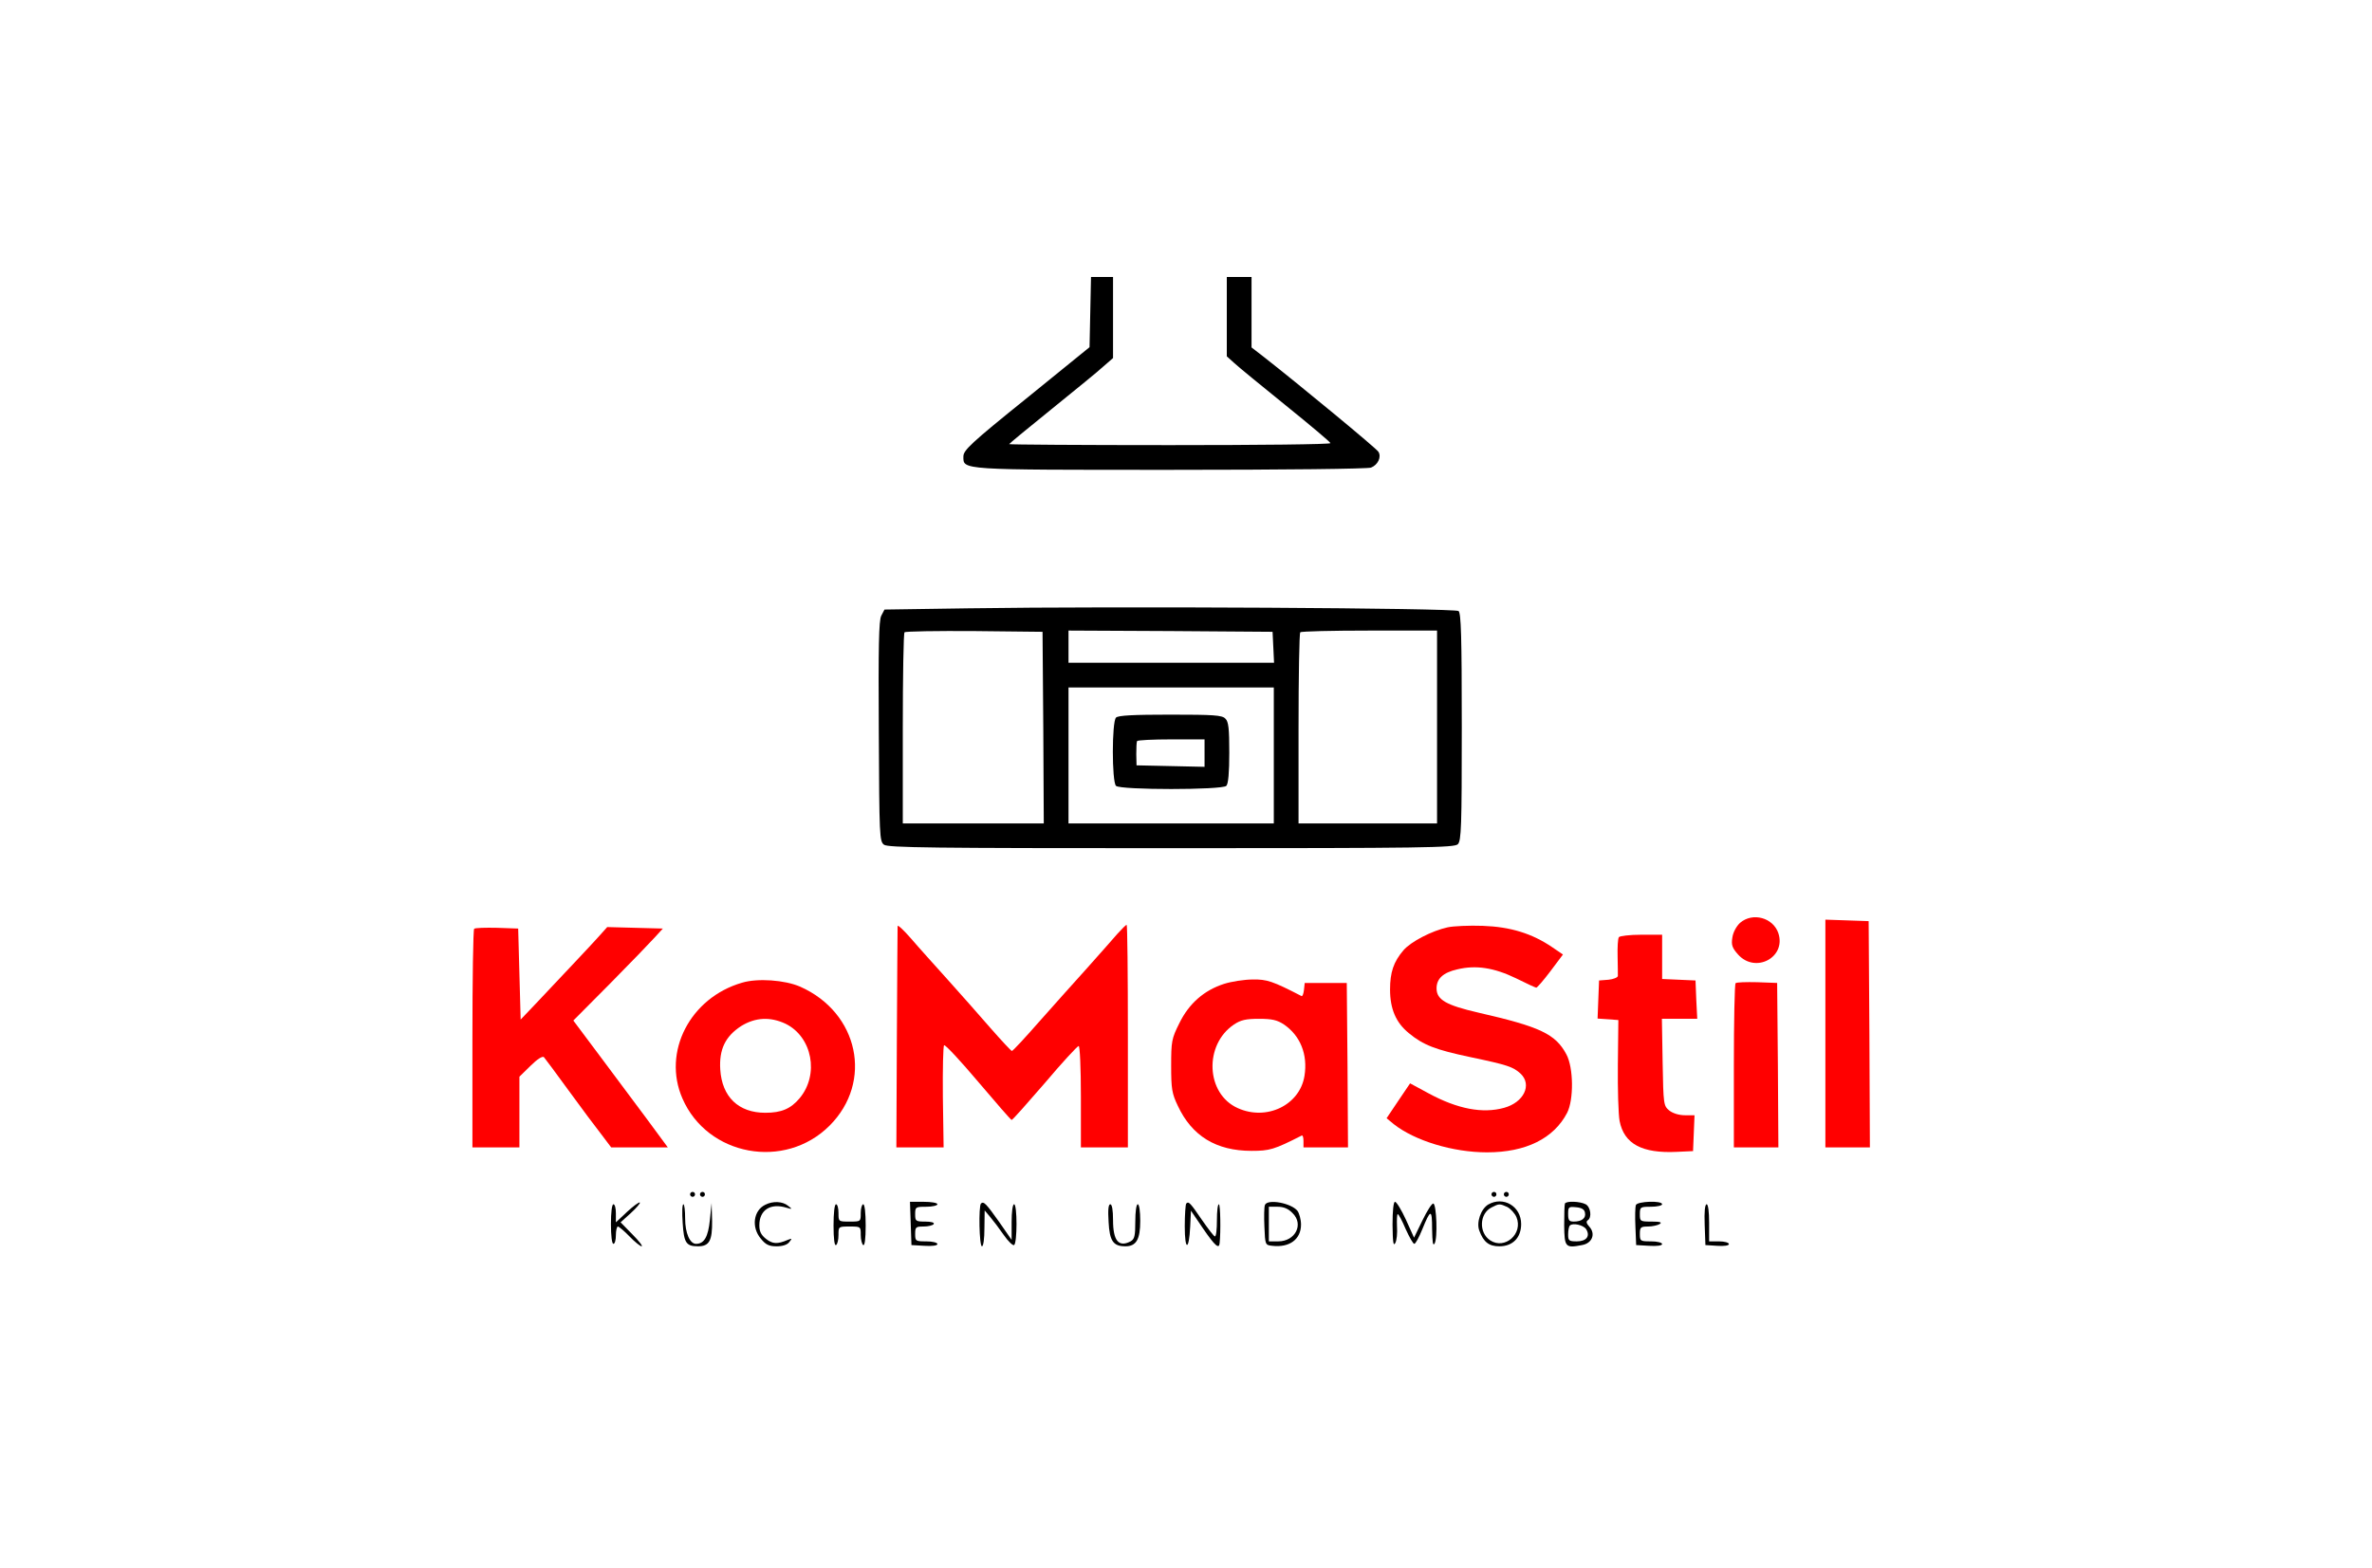 <?xml version="1.0" encoding="utf-8"?>
<svg version="1.0" xmlns="http://www.w3.org/2000/svg" width="959pt" height="634pt" viewBox="0 0 959 634" preserveAspectRatio="xMidYMid meet">
  <g transform="translate(0,634) scale(0.1,-0.1)" fill="#000000" stroke="none">
    <path d="M4408 5078 l-3 -142 -255 -207 c-226 -182 -255 -210 -255 -235 0 -55 -18 -54 837 -54 469 0 797 4 811 9 28 11 43 43 30 64 -7 13 -321 272 -460 381 l-53 41 0 143 0 142 -50 0 -50 0 0 -161 0 -160 30 -27 c16 -15 110 -92 209 -172 99 -80 180 -148 180 -152 1 -5 -291 -8 -649 -8 -357 0 -650 2 -650 4 0 2 78 66 172 142 95 77 190 154 210 173 l38 33 0 164 0 164 -45 0 -44 0 -3 -142z"/>
    <path d="M3915 3880 l-339 -5 -13 -25 c-10 -19 -12 -126 -10 -468 2 -426 3 -444 21 -458 17 -12 192 -14 1162 -14 1025 0 1144 2 1158 16 14 14 16 70 16 473 0 371 -3 461 -13 470 -15 12 -1379 20 -1982 11z m303 -482 l2 -388 -285 0 -285 0 0 383 c0 211 3 387 7 390 4 4 131 6 282 5 l276 -3 3 -387z m930 325 l3 -63 -416 0 -415 0 0 65 0 65 413 -2 412 -3 3 -62z m662 -323 l0 -390 -280 0 -280 0 0 383 c0 211 3 387 7 390 3 4 129 7 280 7 l273 0 0 -390z m-660 -115 l0 -275 -415 0 -415 0 0 275 0 275 415 0 415 0 0 -275z"/>
    <path d="M4512 3438 c-17 -17 -17 -259 0 -276 17 -17 429 -17 446 0 8 8 12 53 12 134 0 98 -3 126 -16 138 -13 14 -48 16 -223 16 -148 0 -210 -3 -219 -12z m358 -143 l0 -56 -137 3 -138 3 -1 45 c0 25 1 48 3 53 2 4 65 7 139 7 l134 0 0 -55z"/>
    <path d="M7035 2608 c-15 -14 -28 -38 -31 -59 -5 -30 -1 -42 23 -69 70 -78 195 -12 163 86 -21 63 -104 86 -155 42z" style="fill: rgb(255, 0, 0);"/>
    <path d="M7380 2160 l0 -460 90 0 90 0 -2 458 -3 457 -87 3 -88 3 0 -461z" style="fill: rgb(255, 0, 0);"/>
    <path d="M3629 2595 c0 -5 -2 -209 -3 -452 l-2 -443 95 0 96 0 -3 204 c-1 113 1 207 5 209 5 3 67 -64 138 -148 72 -85 132 -154 135 -154 3 -1 63 67 134 149 70 83 132 150 137 150 5 0 9 -88 9 -205 l0 -205 95 0 95 0 0 450 c0 248 -2 450 -5 450 -3 0 -20 -17 -38 -37 -18 -21 -73 -83 -122 -138 -50 -55 -137 -153 -194 -217 -57 -65 -106 -118 -110 -118 -3 0 -42 42 -86 92 -44 51 -123 140 -175 198 -52 58 -119 132 -147 165 -29 33 -53 56 -54 50z" style="fill: rgb(255, 0, 0);"/>
    <path d="M5853 2590 c-64 -14 -149 -58 -179 -93 -40 -47 -54 -89 -54 -159 0 -78 24 -134 76 -176 58 -48 107 -67 249 -97 152 -32 172 -39 203 -67 47 -45 13 -116 -67 -138 -87 -24 -188 -5 -306 59 l-74 40 -48 -71 -47 -70 29 -24 c85 -67 239 -114 377 -114 157 0 270 56 324 160 27 53 26 182 -3 236 -44 83 -107 112 -356 169 -130 30 -169 52 -169 98 0 39 26 64 84 77 75 18 148 7 237 -36 42 -21 79 -38 82 -38 3 -1 29 29 57 66 l51 68 -44 30 c-81 55 -168 82 -280 86 -55 2 -119 -1 -142 -6z" style="fill: rgb(255, 0, 0);"/>
    <path d="M1917 2584 c-4 -4 -7 -205 -7 -446 l0 -438 95 0 95 0 0 143 0 143 45 44 c27 27 48 40 54 35 5 -6 50 -66 100 -135 50 -69 110 -149 132 -177 l40 -53 115 0 114 0 -87 118 c-48 64 -134 180 -191 256 l-104 139 150 151 c82 83 163 167 180 186 l32 35 -113 3 -112 3 -34 -38 c-34 -38 -142 -152 -255 -272 l-61 -64 -5 184 -5 184 -85 3 c-47 1 -89 0 -93 -4z" style="fill: rgb(255, 0, 0);"/>
    <path d="M6545 2550 c-4 -6 -6 -41 -5 -78 1 -37 1 -72 1 -79 -1 -6 -18 -13 -38 -15 l-38 -3 -3 -77 -3 -77 42 -3 42 -3 -2 -180 c-1 -99 2 -202 7 -228 18 -93 91 -132 232 -125 l65 3 3 73 3 72 -39 0 c-24 0 -49 8 -63 19 -23 19 -24 24 -27 195 l-3 176 71 0 72 0 -4 78 -3 77 -67 3 -68 3 0 89 0 90 -84 0 c-47 0 -88 -5 -91 -10z" style="fill: rgb(255, 0, 0);"/>
    <path d="M3000 2366 c-210 -61 -323 -280 -241 -468 101 -233 414 -291 595 -110 177 177 118 457 -119 562 -62 27 -172 35 -235 16z m176 -166 c108 -53 137 -205 57 -301 -36 -43 -74 -59 -139 -59 -108 0 -175 64 -182 175 -5 81 20 134 85 176 57 35 117 38 179 9z" style="fill: rgb(255, 0, 0);"/>
    <path d="M4948 2361 c-80 -26 -141 -79 -180 -159 -31 -62 -33 -73 -33 -172 0 -93 3 -112 27 -162 57 -122 155 -182 298 -182 73 0 91 5 203 62 4 2 7 -8 7 -22 l0 -26 90 0 90 0 -2 333 -3 332 -85 0 -85 0 -3 -28 c-2 -16 -6 -27 -10 -25 -116 60 -140 68 -197 67 -33 0 -86 -8 -117 -18z m243 -164 c66 -45 97 -121 83 -208 -19 -118 -153 -183 -270 -130 -129 58 -137 256 -15 338 27 18 48 23 101 23 53 0 74 -5 101 -23z" style="fill: rgb(255, 0, 0);"/>
    <path d="M7017 2364 c-4 -4 -7 -155 -7 -336 l0 -328 90 0 90 0 -2 333 -3 332 -80 3 c-45 1 -84 0 -88 -4z" style="fill: rgb(255, 0, 0);"/>
    <path d="M2790 1510 c0 -5 5 -10 10 -10 6 0 10 5 10 10 0 6 -4 10 -10 10 -5 0 -10 -4 -10 -10z"/>
    <path d="M2830 1510 c0 -5 5 -10 10 -10 6 0 10 5 10 10 0 6 -4 10 -10 10 -5 0 -10 -4 -10 -10z"/>
    <path d="M6030 1510 c0 -5 5 -10 10 -10 6 0 10 5 10 10 0 6 -4 10 -10 10 -5 0 -10 -4 -10 -10z"/>
    <path d="M6080 1510 c0 -5 5 -10 10 -10 6 0 10 5 10 10 0 6 -4 10 -10 10 -5 0 -10 -4 -10 -10z"/>
    <path d="M2536 1440 l-46 -43 0 37 c0 20 -4 36 -10 36 -6 0 -10 -33 -10 -80 0 -47 4 -80 10 -80 6 0 10 16 10 35 0 19 4 35 8 35 4 0 26 -18 47 -40 21 -22 44 -40 49 -40 6 0 -11 22 -37 48 l-48 49 41 37 c23 21 39 40 37 43 -3 3 -26 -14 -51 -37z"/>
    <path d="M3094 1468 c-48 -23 -57 -91 -18 -137 20 -25 34 -31 64 -31 23 0 43 6 51 17 12 15 12 16 -6 9 -42 -18 -61 -17 -88 4 -20 16 -27 30 -27 55 0 62 45 91 110 71 24 -7 24 -6 6 8 -22 18 -61 20 -92 4z"/>
    <path d="M3682 1393 l3 -88 53 -3 c31 -2 52 1 52 7 0 6 -20 11 -45 11 -43 0 -45 1 -45 30 0 28 3 30 34 30 19 0 38 5 41 10 4 6 -10 10 -34 10 -39 0 -41 2 -41 30 0 29 2 30 45 30 25 0 45 5 45 10 0 6 -25 10 -55 10 l-56 0 3 -87z"/>
    <path d="M3966 1473 c-10 -11 -7 -173 4 -173 6 0 10 31 10 73 l1 72 22 -26 c12 -14 37 -47 55 -73 18 -26 37 -44 42 -41 13 8 13 165 0 165 -6 0 -10 -31 -10 -72 l0 -72 -50 72 c-54 76 -63 85 -74 75z"/>
    <path d="M4796 1473 c-3 -3 -6 -45 -6 -92 0 -100 17 -101 22 -1 l3 64 49 -72 c48 -70 65 -85 67 -59 5 47 3 157 -3 157 -5 0 -8 -29 -8 -65 0 -36 -3 -65 -8 -65 -4 0 -27 30 -52 66 -48 70 -54 77 -64 67z"/>
    <path d="M5114 1467 c-3 -8 -4 -47 -2 -88 3 -73 3 -74 32 -77 69 -8 116 26 116 86 0 20 -7 45 -14 55 -25 32 -122 50 -132 24z m112 -33 c46 -45 11 -114 -58 -114 l-38 0 0 70 0 70 35 0 c25 0 44 -8 61 -26z"/>
    <path d="M5630 1388 c1 -71 3 -89 11 -75 6 10 9 41 7 68 -1 27 0 49 3 49 4 0 18 -27 32 -60 15 -33 30 -60 35 -60 5 0 19 26 32 58 34 84 40 84 40 2 1 -53 3 -70 10 -59 13 21 8 158 -5 162 -6 1 -25 -29 -44 -68 l-34 -70 -33 73 c-18 39 -38 72 -44 72 -6 0 -10 -35 -10 -92z"/>
    <path d="M6017 1469 c-30 -18 -49 -73 -36 -106 17 -46 39 -63 81 -63 54 0 88 35 88 90 0 72 -72 114 -133 79z m77 -10 c13 -7 30 -25 37 -41 28 -67 -47 -133 -106 -94 -47 31 -44 108 5 133 31 16 33 16 64 2z"/>
    <path d="M6327 1473 c-2 -5 -3 -44 -3 -88 1 -89 5 -93 72 -80 41 7 56 45 30 74 -12 13 -14 21 -7 26 18 11 12 54 -8 65 -23 12 -78 14 -84 3z m81 -37 c5 -22 -13 -36 -45 -36 -19 0 -23 5 -23 31 0 28 2 30 32 27 23 -2 34 -9 36 -22z m5 -67 c17 -28 1 -49 -38 -49 -32 0 -35 3 -35 28 0 16 3 32 7 36 12 12 55 2 66 -15z"/>
    <path d="M6614 1467 c-3 -8 -4 -47 -2 -88 l3 -74 53 -3 c31 -2 52 1 52 7 0 6 -20 11 -45 11 -43 0 -45 1 -45 30 0 27 3 30 33 30 17 0 39 5 47 10 11 7 2 10 -32 10 -47 0 -48 1 -48 30 0 29 2 30 45 30 25 0 45 5 45 10 0 16 -100 12 -106 -3z"/>
    <path d="M2760 1395 c5 -81 14 -95 62 -95 46 0 58 23 57 103 l-2 72 -7 -69 c-7 -68 -23 -96 -56 -96 -25 0 -44 44 -44 102 0 32 -3 58 -7 58 -5 0 -6 -34 -3 -75z"/>
    <path d="M3370 1384 c0 -54 4 -83 10 -79 6 3 10 22 10 41 0 34 0 34 45 34 45 0 45 0 45 -34 0 -19 5 -38 10 -41 6 -4 10 25 10 79 0 51 -4 86 -10 86 -5 0 -10 -16 -10 -35 0 -35 0 -35 -45 -35 -45 0 -45 0 -45 35 0 19 -4 35 -10 35 -6 0 -10 -35 -10 -86z"/>
    <path d="M4482 1399 c4 -78 19 -99 68 -99 44 0 60 28 60 103 0 38 -4 67 -10 67 -6 0 -10 -30 -10 -70 0 -58 -3 -71 -19 -80 -48 -25 -71 2 -71 86 0 40 -4 64 -11 64 -8 0 -10 -23 -7 -71z"/>
    <path d="M6892 1388 l3 -83 48 -3 c28 -2 47 1 47 7 0 6 -18 11 -40 11 l-40 0 0 75 c0 45 -4 75 -10 75 -7 0 -10 -30 -8 -82z"/>
  </g>
</svg>
